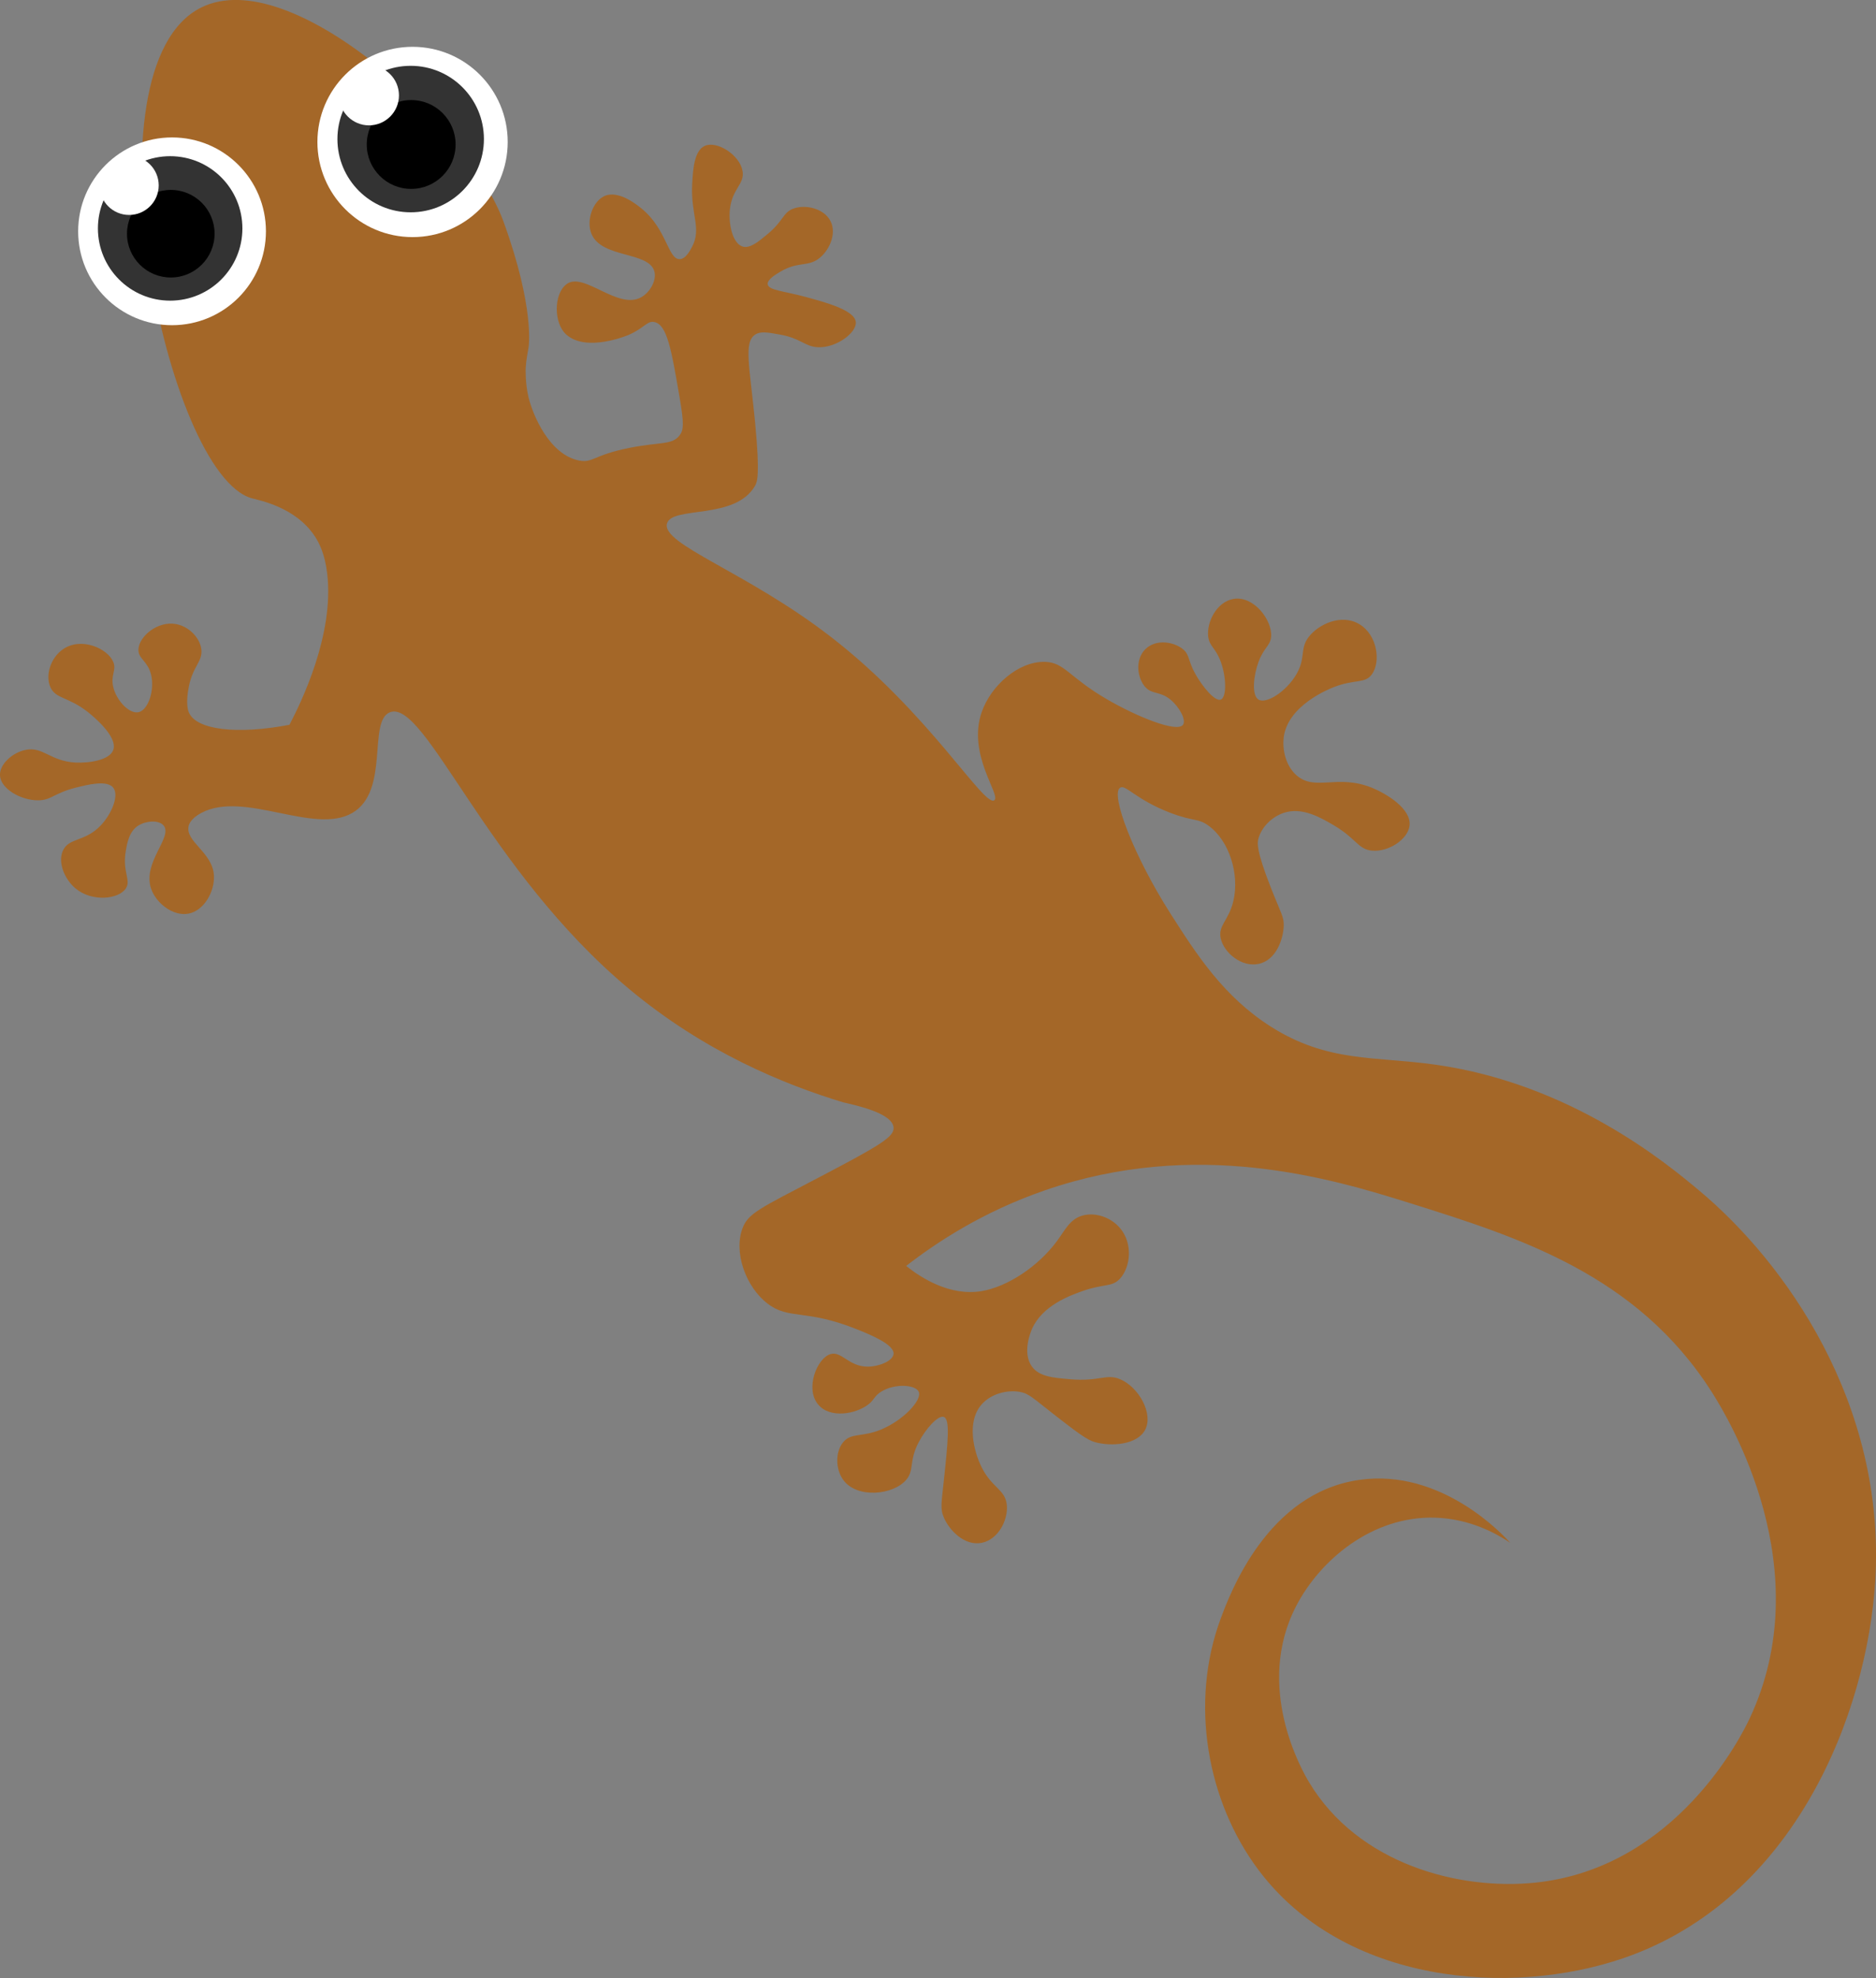 <?xml version="1.0" encoding="UTF-8"?>
<svg id="Layer_2" data-name="Layer 2" xmlns="http://www.w3.org/2000/svg" viewBox="0 0 149.06 157.17">
  <rect x="0" y="0" width="149.06" height="157.17" fill="#808080" stroke="none"/>
  <defs>
    <style>
      .cls-1 {
        fill: #a46728;
      }

      .cls-2 {
        fill: #fff;
      }

      .cls-3 {
        fill: #333;
      }
    </style>
  </defs>
  <g id="Layer_1-2" data-name="Layer 1">
    <g>
      <path class="cls-1" d="M26,45.59c-.18-1.54-.62-2.43-1-3-1.54-2.3-4.35-2.82-5-3C13.2,37.68,6.44,5.31,16,.59c7.16-3.53,21.27,9.51,24,17,2.52,6.93,2,10,2,10-.07.41-.19.98-.23,1.66,0,0-.05,1.2.23,2.34.34,1.39,1.65,4.53,4,5,1.12.22,1.13-.43,4-1,2.44-.49,3.41-.21,4-1,.32-.42.36-.92,0-3-.66-3.86-1-5.78-2-6-.58-.12-.76.44-2,1-.15.07-3.39,1.42-5,0-1.01-.89-1.02-3.21,0-4,1.37-1.07,4.13,2.13,6,1,.66-.4,1.17-1.3,1-2-.4-1.63-4.18-1.04-5-3-.44-1.05.09-2.57,1-3,1.14-.54,2.66.72,3,1,1.99,1.64,2.08,4.02,3,4,.48,0,.83-.68,1-1,.76-1.47-.14-2.56,0-5,.06-1.09.15-2.62,1-3,.97-.43,2.78.72,3,2,.18,1.04-.81,1.38-1,3-.14,1.21.21,2.75,1,3,.59.18,1.27-.39,2-1,1.26-1.05,1.2-1.68,2-2,.96-.38,2.49-.04,3,1,.51,1.04-.16,2.41-1,3-.86.61-1.62.18-3,1-.4.24-1.05.63-1,1,.07.48,1.27.53,3,1,1.65.45,3.91,1.06,4,2,.08.84-1.54,2.06-3,2-1.04-.04-1.35-.7-3-1-1.04-.19-1.58-.28-2,0-.93.62-.43,2.53,0,7,.4,4.19.16,4.71,0,5-1.57,2.76-6.59,1.59-7,3-.48,1.66,6.31,3.83,13,9,7.8,6.02,12.18,13.56,13,13,.57-.39-2.17-3.62-1-7,.73-2.11,2.91-4.04,5-4,1.6.03,1.89,1.2,5,3,2.29,1.33,5.52,2.66,6,2,.27-.37-.29-1.42-1-2-.84-.69-1.45-.39-2-1-.62-.68-.85-2.15,0-3,.85-.85,2.3-.59,3,0,.55.46.37.89,1,2,.53.94,1.53,2.18,2,2,.46-.18.46-1.74,0-3-.41-1.13-.9-1.21-1-2-.14-1.16.68-2.77,2-3,1.61-.28,3.1,1.68,3,3-.06.73-.57.84-1,2-.39,1.05-.58,2.65,0,3,.62.37,2.2-.64,3-2,.78-1.33.25-2.04,1-3,.77-.98,2.56-1.85,4-1,1.45.86,1.73,3.01,1,4-.55.75-1.34.36-3,1-.41.16-3.68,1.46-4,4-.11.88.1,2.19,1,3,1.48,1.32,3.25-.11,6,1,1.2.49,3.14,1.68,3,3-.12,1.11-1.69,2.13-3,2-1.1-.11-1.22-.95-3-2-1.07-.63-2.53-1.49-4-1-.87.29-1.71,1.04-2,2-.11.38-.19.98,1,4,.79,2.01,1.03,2.26,1,3-.04.99-.57,2.7-2,3-1.35.28-2.73-.87-3-2-.25-1.05.63-1.43,1-3,.5-2.13-.32-4.8-2-6-.84-.6-1.13-.29-3-1-2.75-1.05-3.57-2.29-4-2-.8.53,1.11,5.47,4,10,2.05,3.21,4.21,6.6,8,9,4.51,2.85,8.22,2.33,13,3,10.84,1.51,18.5,7.91,21,10,6.78,5.66,14.85,16.87,14,31-.63,10.47-6.34,25.3-20,30-8.97,3.08-22.18,2.08-29-7-4.08-5.43-5.51-13.26-3-20,.75-2.01,3.71-9.96,11-11,6.55-.94,11.48,4.42,12,5-1.07-.72-3.19-1.92-6-2-4.97-.13-9.1,3.35-11,7-3.36,6.46.47,13.12,1,14,3.92,6.56,11.99,8.63,18,8,11.21-1.17,16.44-11.81,17-13,5.6-11.87-1.6-23.8-3-26-5.95-9.33-15.35-12.29-24-15-6.23-1.96-16.97-5.17-29-1-4.92,1.7-8.59,4.13-11,6,1.18.94,3.46,2.42,6,2,2.02-.34,4.48-1.93,6-4,.65-.89,1.02-1.72,2-2,1.01-.29,2.26.12,3,1,1.04,1.24.82,3.09,0,4-.65.71-1.25.38-3,1-.97.35-3.16,1.12-4,3-.07.17-.82,1.88,0,3,.58.79,1.64.88,3,1,2.38.21,2.9-.47,4,0,1.47.62,2.65,2.71,2,4-.62,1.22-2.69,1.36-4,1-.62-.17-1.42-.78-3-2-1.97-1.53-2.23-1.87-3-2-1-.16-2.25.15-3,1-1.23,1.4-.62,3.76,0,5,.83,1.66,1.88,1.75,2,3,.11,1.17-.67,2.74-2,3-1.37.27-2.57-1-3-2-.32-.73-.18-1.23,0-3,.32-3.03.5-4.8,0-5-.46-.18-1.46.96-2,2-.8,1.51-.33,2.22-1,3-1.04,1.21-3.91,1.5-5,0-.61-.84-.65-2.22,0-3,.64-.77,1.48-.37,3-1,1.75-.72,3.28-2.33,3-3-.24-.57-1.92-.69-3,0-.54.34-.51.62-1,1-1,.78-3.07,1.14-4,0-1.05-1.27-.07-3.7,1-4,.88-.25,1.45,1.03,3,1,.91-.02,1.94-.47,2-1,.08-.77-1.92-1.57-3-2-3.99-1.59-5.31-.71-7-2-1.74-1.32-2.73-4.08-2-6,.45-1.19,1.38-1.58,6-4,4.97-2.6,6.06-3.27,6-4-.09-1.15-2.98-1.76-4-2-4.72-1.43-11.01-4-17-9-11.33-9.45-16.19-23.03-19-22-1.81.67,0,6.25-3,8-3.04,1.78-8.59-1.81-12,0-.83.44-.97.9-1,1-.35,1.27,1.92,2.12,2,4,.06,1.24-.77,2.75-2,3-1.23.25-2.61-.82-3-2-.69-2.07,1.76-4.09,1-5-.39-.46-1.4-.37-2,0-.73.46-.89,1.36-1,2-.3,1.71.44,2.33,0,3-.58.88-2.7,1.09-4,0-.86-.72-1.43-2.05-1-3,.47-1.05,1.75-.68,3-2,.87-.91,1.48-2.38,1-3-.49-.63-2.02-.25-3,0-1.73.44-1.93,1.01-3,1-1.34,0-2.97-.92-3-2-.03-.87.98-1.78,2-2,1.41-.31,1.97.89,4,1,1.04.05,2.7-.17,3-1,.38-1.06-1.61-2.69-2-3-1.58-1.25-2.58-1.04-3-2-.41-.94.02-2.32,1-3,1.45-1.01,3.55-.07,4,1,.28.67-.23,1.04,0,2,.26,1.09,1.28,2.15,2,2,.78-.16,1.31-1.76,1-3-.27-1.09-1.04-1.25-1-2,.05-1.02,1.52-2.28,3-2,1.02.19,1.88,1.08,2,2,.12.98-.69,1.34-1,3-.07.36-.25,1.38,0,2,.58,1.42,3.86,1.79,8,1,.93-1.78,3.57-7.17,3-12Z"/>
      <circle class="cls-2" cx="13.67" cy="18.38" r="7.46"/>
      <circle class="cls-3" cx="13.52" cy="18.15" r="5.74"/>
      <circle cx="13.57" cy="18.57" r="3.48"/>
      <circle class="cls-2" cx="10.26" cy="14.73" r="2.35"/>
      <circle class="cls-2" cx="32.78" cy="11.28" r="7.56"/>
      <circle class="cls-3" cx="32.63" cy="11.05" r="5.82"/>
      <circle cx="32.67" cy="11.48" r="3.53"/>
      <circle class="cls-2" cx="29.32" cy="7.58" r="2.38"/>
    </g>
  </g>
</svg>